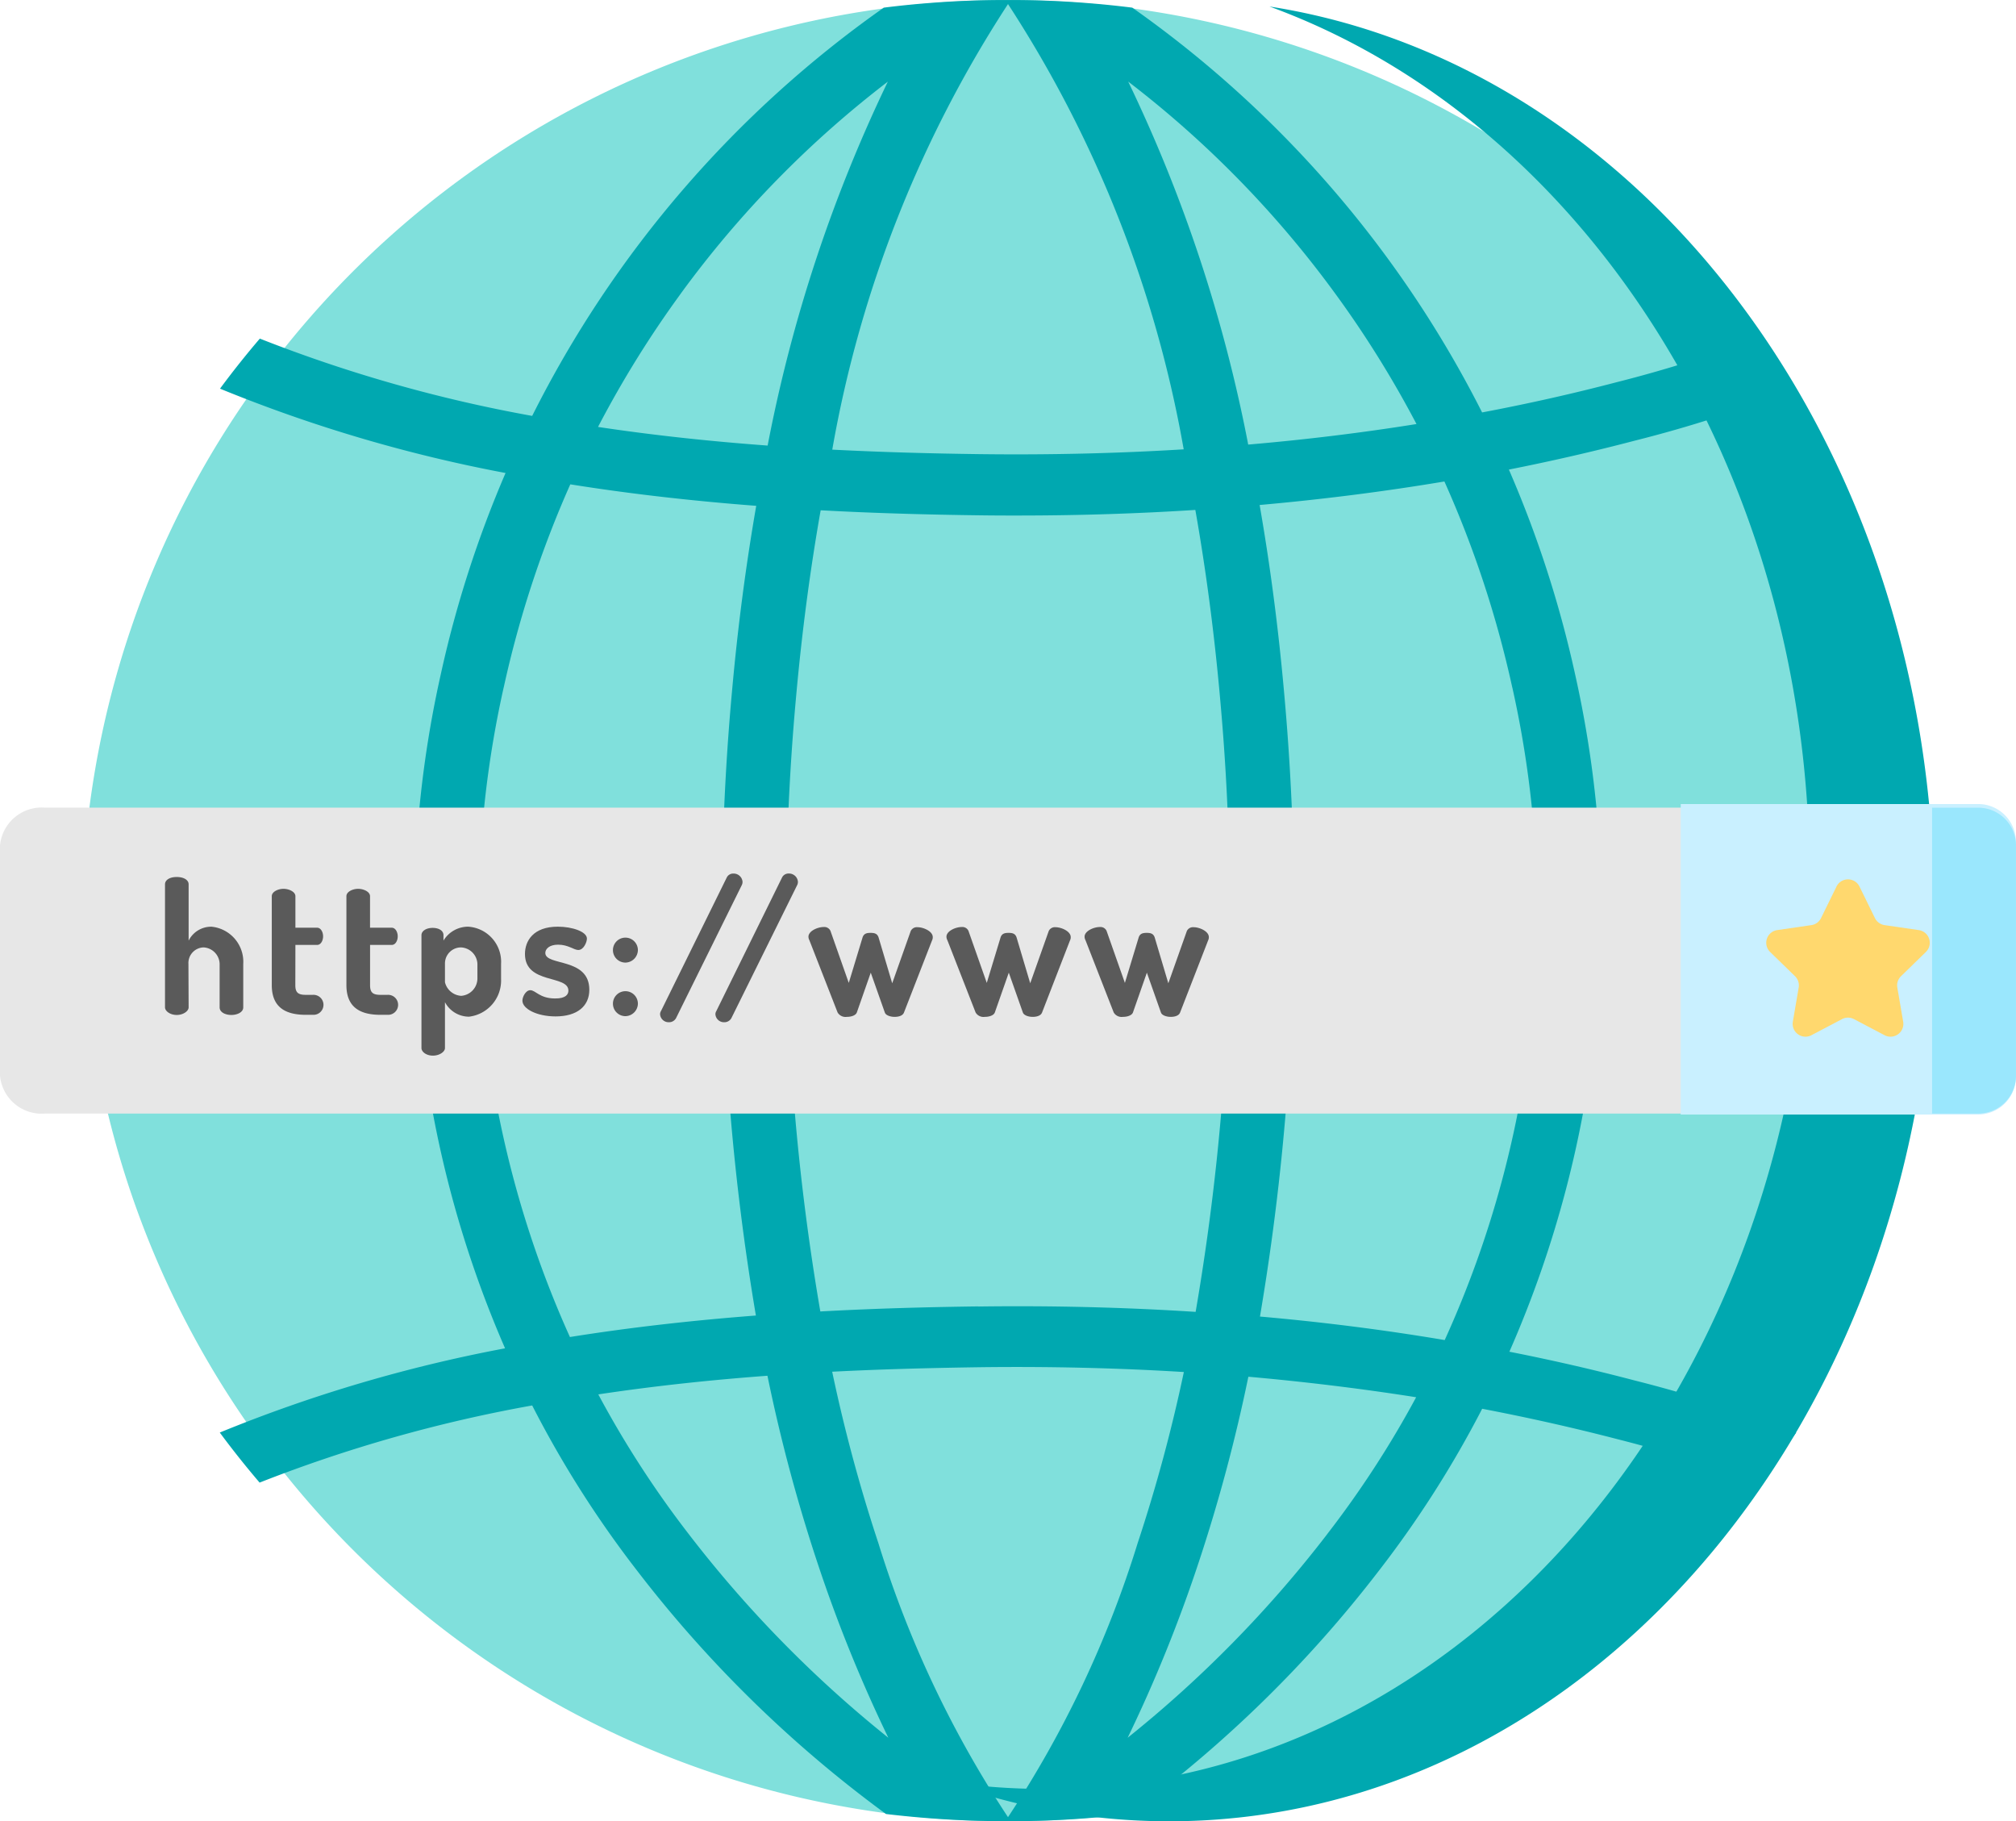 <svg xmlns="http://www.w3.org/2000/svg" width="53" height="47.878" viewBox="0 0 53 47.878">
  <g id="domain_1_" data-name="domain (1)" transform="translate(0 0.001)">
    <path id="Path_1792" data-name="Path 1792" d="M73.445,23.939a24.351,24.351,0,0,1-48.695,0,24.351,24.351,0,0,1,48.695,0Zm0,0" transform="translate(-22.597 -0.001)" fill="#80e0dc"/>
    <path id="Path_1793" data-name="Path 1793" d="M214.067,25.72c0,13.23-9,23.955-20.113,23.955a17.154,17.154,0,0,1-5.911-1.051,17.122,17.122,0,0,0,2.637.2c11.108,0,20.113-10.725,20.113-23.955,0-10.781-5.979-19.9-14.2-22.9,9.862,1.538,17.476,11.586,17.476,23.751Zm0,0" transform="translate(-163.219 -1.799)" fill="#00a8b0"/>
    <path id="Path_1794" data-name="Path 1794" d="M100.388,35.537a28.653,28.653,0,0,0,1.734-17.794,29.224,29.224,0,0,0-1.745-5.4q1.686-.334,3.305-.759a33.477,33.477,0,0,0,4.245-1.37q-.5-.676-1.05-1.317a33.926,33.926,0,0,1-3.647,1.144q-1.737.456-3.557.8A29.02,29.02,0,0,0,90.476.2h0Q89.839.12,89.195.072,88.254,0,87.294,0h-.169q-.959,0-1.9.072Q84.578.12,83.943.2h0A29.009,29.009,0,0,0,74.7,10.932,37.789,37.789,0,0,1,67.54,8.9q-.548.641-1.047,1.316A38.71,38.71,0,0,0,74,12.433a29.21,29.21,0,0,0-1.707,5.31,28.658,28.658,0,0,0,1.694,17.7,38.633,38.633,0,0,0-7.5,2.214q.5.676,1.047,1.316A37.76,37.76,0,0,1,74.7,36.945a27.68,27.68,0,0,0,2.756,4.34,32.333,32.333,0,0,0,6.546,6.4q.61.072,1.23.118c.622.045,1.252.069,1.887.07H87.3c.635,0,1.265-.025,1.887-.07q.619-.047,1.23-.118a32.355,32.355,0,0,0,6.546-6.4,27.722,27.722,0,0,0,2.712-4.253q1.819.348,3.559.8a33.832,33.832,0,0,1,3.647,1.144q.55-.641,1.05-1.317a33.6,33.6,0,0,0-4.244-1.37q-1.614-.425-3.294-.756Zm.079-17.468A27.114,27.114,0,0,1,98.69,35.226q-2.369-.4-4.857-.618a63.664,63.664,0,0,0,.632-16.434c-.151-1.688-.366-3.328-.641-4.9q2.486-.221,4.858-.618a27.785,27.785,0,0,1,1.785,5.418Zm-13.257,29.7a28.032,28.032,0,0,1-3.407-7.2,41.38,41.38,0,0,1-1.216-4.511c1.35-.069,2.648-.1,3.869-.118q2.745-.035,5.376.126a41.569,41.569,0,0,1-1.215,4.5,28.031,28.031,0,0,1-3.407,7.2Zm-.778-13.428c-1.308.017-2.7.053-4.157.133a62.054,62.054,0,0,1-.637-16.161c.152-1.692.369-3.332.646-4.9,1.451.079,2.843.115,4.148.132q.516.007,1.027.006,2.38,0,4.675-.147c.278,1.573.495,3.216.647,4.911a62.04,62.04,0,0,1-.639,16.17q-2.792-.18-5.71-.141ZM87.209.106a31.346,31.346,0,0,1,4.619,11.705q-2.626.161-5.373.126c-1.22-.016-2.516-.049-3.866-.118A31.337,31.337,0,0,1,87.209.106Zm8.6,7.607a27.393,27.393,0,0,1,2.139,3.433q-2.161.346-4.424.54a38.973,38.973,0,0,0-3.155-9.542,27.186,27.186,0,0,1,5.439,5.568Zm-17.2,0A27.187,27.187,0,0,1,84.05,2.145a39,39,0,0,0-3.16,9.567c-1.45-.107-2.946-.262-4.459-.49a27.449,27.449,0,0,1,2.179-3.509ZM73.952,18.069a27.73,27.73,0,0,1,1.75-5.338c1.661.265,3.3.443,4.888.565-.273,1.568-.487,3.2-.637,4.878a63.675,63.675,0,0,0,.628,16.407c-1.587.122-3.228.3-4.889.565a27.114,27.114,0,0,1-1.741-17.077Zm4.872,22.268a26.267,26.267,0,0,1-2.386-3.683c1.509-.227,3-.383,4.447-.49a43.094,43.094,0,0,0,1.305,4.888,37.96,37.96,0,0,0,1.873,4.628,31.211,31.211,0,0,1-5.239-5.343Zm16.77,0a31.212,31.212,0,0,1-5.239,5.343,37.989,37.989,0,0,0,1.873-4.628,43.221,43.221,0,0,0,1.3-4.862q2.256.2,4.411.539a26.192,26.192,0,0,1-2.346,3.608Zm0,0" transform="translate(-60.709)" fill="#00a8b0"/>
    <path id="Path_1795" data-name="Path 1795" d="M51.818,205.264H1.182A1.1,1.1,0,0,1,0,204.27v-6.055a1.1,1.1,0,0,1,1.182-.993H51.818a1.1,1.1,0,0,1,1.182.993v6.055A1.1,1.1,0,0,1,51.818,205.264Zm0,0" transform="translate(0 -175.992)" fill="#e7e7e7"/>
    <g id="Group_437" data-name="Group 437" transform="translate(4.337 22.961)">
      <path id="Path_1796" data-name="Path 1796" d="M50.481,221.607c0,.1-.144.2-.313.2s-.308-.1-.308-.2v-3.234c0-.116.125-.193.308-.193s.313.077.313.193v1.48a.661.661,0,0,1,.607-.366.927.927,0,0,1,.829.978v1.142c0,.13-.159.2-.313.2s-.308-.068-.308-.2v-1.142a.446.446,0,0,0-.42-.434.41.41,0,0,0-.4.434Zm0,0" transform="translate(-49.859 -218.088)" fill="#5a5a5a"/>
      <path id="Path_1797" data-name="Path 1797" d="M82.739,224.312c0,.188.068.255.27.255H83.2a.263.263,0,1,1,0,.525h-.188c-.579,0-.892-.236-.892-.781v-2.338c0-.116.164-.193.308-.193s.313.077.313.193v.829h.569c.1,0,.159.116.159.227s-.058.226-.159.226h-.569Zm0,0" transform="translate(-79.312 -221.377)" fill="#5a5a5a"/>
      <path id="Path_1798" data-name="Path 1798" d="M105.3,224.312c0,.188.067.255.27.255h.188a.263.263,0,1,1,0,.525h-.188c-.579,0-.892-.236-.892-.781v-2.338c0-.116.164-.193.308-.193s.313.077.313.193v.829h.569c.1,0,.159.116.159.227s-.058.226-.159.226H105.3Zm0,0" transform="translate(-99.908 -221.377)" fill="#5a5a5a"/>
      <path id="Path_1799" data-name="Path 1799" d="M127.927,233.421v.144a.758.758,0,0,1,.651-.366.926.926,0,0,1,.863.978v.4a.957.957,0,0,1-.843.988.717.717,0,0,1-.632-.381v1.205c0,.1-.145.2-.318.2s-.3-.1-.3-.2v-2.965c0-.115.13-.193.294-.193S127.927,233.305,127.927,233.421Zm.892.757a.452.452,0,0,0-.439-.434.422.422,0,0,0-.414.434v.482a.469.469,0,0,0,.424.357.46.46,0,0,0,.429-.444Zm0,0" transform="translate(-120.605 -231.801)" fill="#5a5a5a"/>
      <path id="Path_1800" data-name="Path 1800" d="M159.093,234.881c0-.424-1.142-.159-1.142-.964,0-.342.217-.718.863-.718.39,0,.766.135.766.313,0,.087-.082.3-.227.3-.116,0-.265-.14-.53-.14-.241,0-.337.12-.337.217,0,.352,1.157.111,1.157.969,0,.429-.318.7-.887.7-.492,0-.872-.2-.872-.414,0-.1.087-.275.207-.275.14,0,.246.217.651.217C159.025,235.089,159.093,234.978,159.093,234.881Zm0,0" transform="translate(-148.487 -231.801)" fill="#5a5a5a"/>
      <path id="Path_1801" data-name="Path 1801" d="M185.968,236.8a.334.334,0,0,1-.323.328.328.328,0,1,1,.323-.328Zm0,1.408a.334.334,0,0,1-.323.328.328.328,0,1,1,.323-.328Zm0,0" transform="translate(-173.535 -234.786)" fill="#5a5a5a"/>
      <path id="Path_1802" data-name="Path 1802" d="M201.676,217.346a.187.187,0,0,1-.019.087l-1.73,3.5a.209.209,0,0,1-.188.106.225.225,0,0,1-.231-.212.164.164,0,0,1,.024-.082l1.731-3.514a.187.187,0,0,1,.173-.1A.234.234,0,0,1,201.676,217.346Zm0,0" transform="translate(-186.492 -217.129)" fill="#5a5a5a"/>
      <path id="Path_1803" data-name="Path 1803" d="M218.415,217.346a.191.191,0,0,1-.019.087l-1.731,3.5a.209.209,0,0,1-.188.106.225.225,0,0,1-.231-.212.161.161,0,0,1,.024-.082L218,217.23a.188.188,0,0,1,.174-.1A.234.234,0,0,1,218.415,217.346Zm0,0" transform="translate(-201.775 -217.129)" fill="#5a5a5a"/>
      <path id="Path_1804" data-name="Path 1804" d="M246.859,235.509c-.034.082-.14.111-.246.111s-.227-.038-.255-.111l-.371-1.051-.366,1.046c-.029.077-.144.116-.265.116a.242.242,0,0,1-.241-.116l-.742-1.9a.2.2,0,0,1-.024-.091c0-.15.241-.255.4-.255a.177.177,0,0,1,.178.1l.482,1.369.361-1.19c.034-.111.116-.125.212-.125s.178.014.212.125l.357,1.2.487-1.374a.179.179,0,0,1,.179-.1c.154,0,.4.106.4.26a.178.178,0,0,1-.019.087Zm0,0" transform="translate(-227.432 -231.851)" fill="#5a5a5a"/>
      <path id="Path_1805" data-name="Path 1805" d="M288.593,235.509c-.034.082-.14.111-.246.111s-.226-.038-.256-.111l-.371-1.051-.367,1.046c-.029.077-.144.116-.265.116a.241.241,0,0,1-.241-.116l-.742-1.9a.2.2,0,0,1-.024-.091c0-.15.241-.255.4-.255a.176.176,0,0,1,.178.1l.482,1.369.361-1.19c.034-.111.116-.125.212-.125s.178.014.212.125l.357,1.2.487-1.374a.178.178,0,0,1,.178-.1c.154,0,.4.106.4.26a.175.175,0,0,1-.019.087Zm0,0" transform="translate(-265.536 -231.851)" fill="#5a5a5a"/>
      <path id="Path_1806" data-name="Path 1806" d="M330.327,235.509c-.034.082-.14.111-.246.111s-.227-.038-.255-.111l-.371-1.051-.366,1.046c-.029.077-.145.116-.265.116a.241.241,0,0,1-.241-.116l-.742-1.9a.2.2,0,0,1-.024-.091c0-.15.241-.255.4-.255a.176.176,0,0,1,.178.1l.482,1.369.361-1.19c.034-.111.116-.125.212-.125s.178.014.212.125l.357,1.2.487-1.374a.179.179,0,0,1,.178-.1c.154,0,.4.106.4.26a.178.178,0,0,1-.019.087Zm0,0" transform="translate(-303.641 -231.851)" fill="#5a5a5a"/>
    </g>
    <path id="Path_1807" data-name="Path 1807" d="M418.5,204.349h-7.819v-8.162H418.5a.993.993,0,0,1,.993.993v6.175A.993.993,0,0,1,418.5,204.349Zm0,0" transform="translate(-366.495 -175.052)" fill="#c9f0ff"/>
    <path id="Path_1808" data-name="Path 1808" d="M439.1,219.631l.4.816a.338.338,0,0,0,.253.184l.9.131a.337.337,0,0,1,.187.574l-.652.635a.336.336,0,0,0-.1.3l.154.9a.337.337,0,0,1-.488.355l-.806-.424a.338.338,0,0,0-.313,0l-.806.424a.337.337,0,0,1-.488-.355l.154-.9a.337.337,0,0,0-.1-.3l-.652-.635a.337.337,0,0,1,.186-.574l.9-.131a.337.337,0,0,0,.253-.184l.4-.816A.337.337,0,0,1,439.1,219.631Zm0,0" transform="translate(-390.208 -196.313)" fill="#ffd86e"/>
    <path id="Path_1809" data-name="Path 1809" d="M487.856,205.264h-1.212v-8.041h1.212a.993.993,0,0,1,.993.993v6.055A.993.993,0,0,1,487.856,205.264Zm0,0" transform="translate(-435.85 -175.992)" fill="#9ae7fd"/>
  </g>
</svg>
